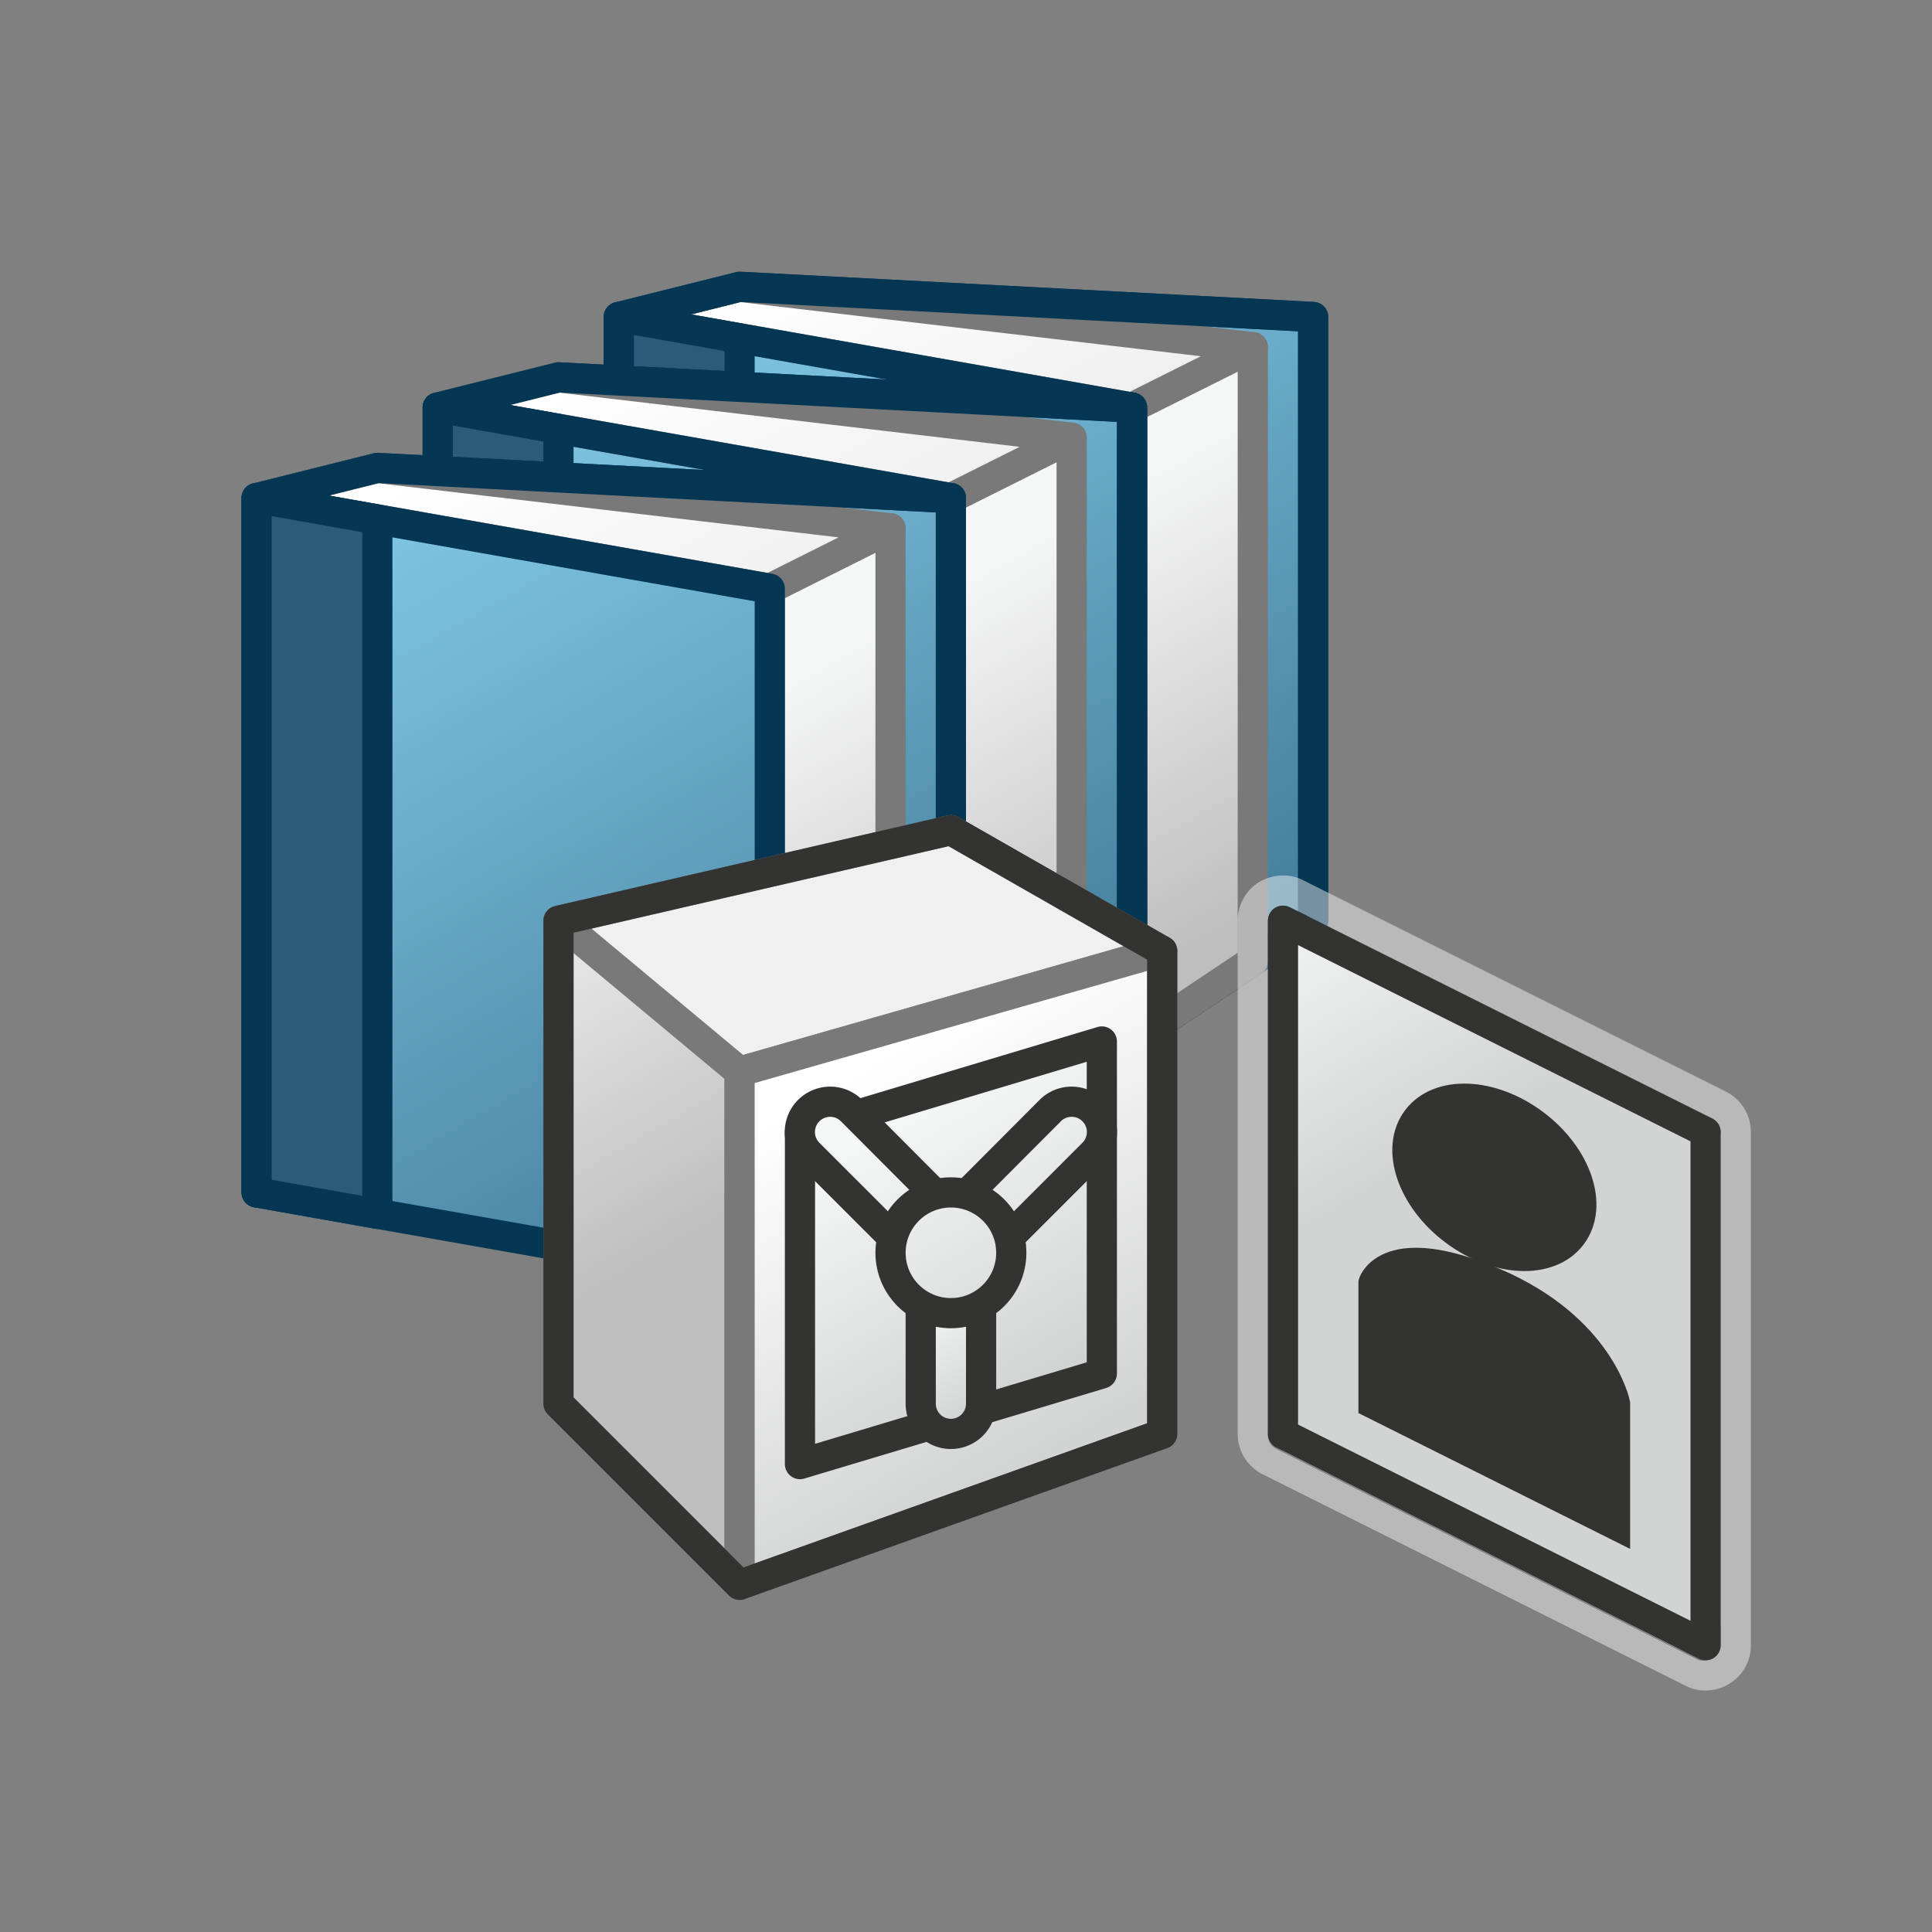 <svg xmlns="http://www.w3.org/2000/svg" xmlns:xlink="http://www.w3.org/1999/xlink" viewBox="0 0 64 64"><rect x="0" y="0" width="64" height="64" fill="#808080" stroke="none"/><defs><linearGradient id="linear-gradient" x1="41.01" y1="37.6" x2="21.82" y2="4.36" gradientUnits="userSpaceOnUse"><stop offset="0" stop-color="#386f8d"/><stop offset="1" stop-color="#8dd7f4"/></linearGradient><linearGradient id="linear-gradient-2" x1="35.91" y1="16.78" x2="43.27" y2="29.53" gradientUnits="userSpaceOnUse"><stop offset="0" stop-color="#f5f6f6"/><stop offset="0.99" stop-color="#bfbebe"/></linearGradient><linearGradient id="linear-gradient-3" x1="28.75" y1="7.1" x2="33.4" y2="15.15" gradientUnits="userSpaceOnUse"><stop offset="0" stop-color="#fff"/><stop offset="1" stop-color="#f1f0f0"/></linearGradient><linearGradient id="linear-gradient-4" x1="39.1" y1="41" x2="18.78" y2="5.8" xlink:href="#linear-gradient"/><linearGradient id="linear-gradient-5" x1="35.01" y1="40.6" x2="15.82" y2="7.36" xlink:href="#linear-gradient"/><linearGradient id="linear-gradient-9" x1="29.01" y1="43.6" x2="9.82" y2="10.36" xlink:href="#linear-gradient"/><linearGradient id="linear-gradient-15" x1="27.92" y1="35.79" x2="34.96" y2="47.98" gradientUnits="userSpaceOnUse"><stop offset="0" stop-color="#fff"/><stop offset="1" stop-color="#d2d3d3"/></linearGradient><linearGradient id="linear-gradient-16" x1="29.13" y1="37.4" x2="34.1" y2="46" gradientUnits="userSpaceOnUse"><stop offset="0" stop-color="#f5f6f6"/><stop offset="0.99" stop-color="#d2d3d3"/></linearGradient><linearGradient id="linear-gradient-17" x1="30.58" y1="43.05" x2="32.65" y2="46.62" xlink:href="#linear-gradient-16"/></defs><title>ENOWSLI_AP_AppIcon</title><g id="Layer_6" data-name="Layer 6"><polygon points="43.5 10.5 24.5 9.5 20.5 10.5 20.5 33.5 37.5 34.5 43.5 30.5 43.5 10.5" stroke="#053755" stroke-linecap="round" stroke-linejoin="round" fill="url(#linear-gradient)"/><polygon points="41.5 11.5 37.5 13.5 37.5 34.5 41.5 31.83 41.5 11.5" stroke="#797979" stroke-linecap="round" stroke-linejoin="round" fill="url(#linear-gradient-2)"/><polygon points="41.5 11.5 24.5 9.5 20.5 10.5 37.5 13.5 41.5 11.5" stroke="#797979" stroke-linecap="round" stroke-linejoin="round" fill="url(#linear-gradient-3)"/><polyline points="43.5 30.5 43.5 10.5 24.5 9.5 20.5 10.5" fill="none" stroke="#053755" stroke-linecap="round" stroke-linejoin="round"/><polygon points="20.5 10.5 20.5 33.5 37.5 36.5 37.5 13.5 20.5 10.5" stroke="#053755" stroke-linecap="round" stroke-linejoin="round" fill="url(#linear-gradient-4)"/><polygon points="24.5 11.21 24.5 34.21 20.5 33.5 20.5 10.5 24.5 11.21" fill="#2a5b79" stroke="#053755" stroke-linecap="round" stroke-linejoin="round"/><polygon points="37.5 13.5 18.5 12.5 14.5 13.5 14.5 36.5 31.5 37.5 37.5 33.5 37.5 13.5" stroke="#053755" stroke-linecap="round" stroke-linejoin="round" fill="url(#linear-gradient-5)"/><polygon points="35.5 14.5 31.5 16.5 31.5 37.5 35.5 34.83 35.5 14.5" stroke="#797979" stroke-linecap="round" stroke-linejoin="round" fill="url(#linear-gradient-2)"/><polygon points="35.5 14.5 18.5 12.5 14.5 13.5 31.5 16.5 35.5 14.5" stroke="#797979" stroke-linecap="round" stroke-linejoin="round" fill="url(#linear-gradient-3)"/><polyline points="37.5 33.5 37.5 13.5 18.5 12.5 14.5 13.5" fill="none" stroke="#053755" stroke-linecap="round" stroke-linejoin="round"/><polygon points="14.5 13.5 14.5 36.5 31.5 39.5 31.5 16.5 14.5 13.5" stroke="#053755" stroke-linecap="round" stroke-linejoin="round" fill="url(#linear-gradient-4)"/><polygon points="18.5 14.21 18.5 37.21 14.5 36.5 14.5 13.5 18.5 14.21" fill="#2a5b79" stroke="#053755" stroke-linecap="round" stroke-linejoin="round"/><polygon points="31.5 16.5 12.5 15.5 8.5 16.5 8.5 39.5 25.5 40.5 31.5 36.5 31.5 16.5" stroke="#053755" stroke-linecap="round" stroke-linejoin="round" fill="url(#linear-gradient-9)"/><polygon points="29.5 17.5 25.5 19.5 25.5 40.5 29.5 37.83 29.5 17.5" stroke="#797979" stroke-linecap="round" stroke-linejoin="round" fill="url(#linear-gradient-2)"/><polygon points="29.5 17.5 12.5 15.5 8.5 16.5 25.5 19.5 29.5 17.5" stroke="#797979" stroke-linecap="round" stroke-linejoin="round" fill="url(#linear-gradient-3)"/><polyline points="31.5 36.5 31.5 16.5 12.5 15.5 8.5 16.5" fill="none" stroke="#053755" stroke-linecap="round" stroke-linejoin="round"/><polygon points="8.5 16.5 8.5 39.5 25.5 42.5 25.5 19.5 8.5 16.5" stroke="#053755" stroke-linecap="round" stroke-linejoin="round" fill="url(#linear-gradient-4)"/><polygon points="12.5 17.21 12.5 40.21 8.5 39.5 8.5 16.5 12.5 17.21" fill="#2a5b79" stroke="#053755" stroke-linecap="round" stroke-linejoin="round"/></g><g id="Layer_7" data-name="Layer 7"><polygon points="18.5 30.5 18.5 46.5 24.5 52.5 24.5 35.5 18.5 30.5" stroke="#797979" stroke-linecap="round" stroke-linejoin="round" fill="url(#linear-gradient-2)"/><polygon points="18.5 30.5 31.5 27.5 38.5 31.5 24.5 35.5 18.5 30.5" stroke="#797979" stroke-linecap="round" stroke-linejoin="round" fill="url(#linear-gradient-3)"/><polygon points="38.5 31.5 38.5 47.5 24.5 52.5 24.5 35.5 38.5 31.5" stroke="#797979" stroke-linecap="round" stroke-linejoin="round" fill="url(#linear-gradient-15)"/><polygon points="26.5 48.5 26.5 37.5 36.5 34.5 36.5 45.5 26.5 48.5" stroke="#333332" stroke-linecap="round" stroke-linejoin="round" fill="url(#linear-gradient-16)"/><path d="M30.5,42.5h2a0,0,0,0,1,0,0v4a1,1,0,0,1-1,1h0a1,1,0,0,1-1-1v-4a0,0,0,0,1,0,0Z" stroke="#333332" stroke-linecap="round" stroke-linejoin="round" fill="url(#linear-gradient-17)"/><path d="M31.5,42.5a1,1,0,0,1-.71-.29l-4-4a1,1,0,0,1,1.42-1.42l3.29,3.3,3.29-3.3a1,1,0,0,1,1.42,1.42l-4,4A1,1,0,0,1,31.5,42.5Z" stroke="#333332" stroke-linecap="round" stroke-linejoin="round" fill="url(#linear-gradient-16)"/><circle cx="31.5" cy="41.5" r="2" stroke="#333332" stroke-linecap="round" stroke-linejoin="round" fill="url(#linear-gradient-16)"/><polygon points="31.5 27.5 18.5 30.5 18.5 46.5 24.5 52.5 38.5 47.5 38.5 31.5 31.5 27.5" fill="none" stroke="#333332" stroke-linecap="round" stroke-linejoin="round"/></g><g id="Layer_5" data-name="Layer 5"><g opacity="0.45"><path d="M43,31.31l13,6.5V53.69l-13-6.5V31.31m0-1a1,1,0,0,0-.53.15,1,1,0,0,0-.47.85V47.19a1,1,0,0,0,.55.9l13,6.5a1,1,0,0,0,1-.05,1,1,0,0,0,.47-.85V37.81a1,1,0,0,0-.55-.9l-13-6.5a1,1,0,0,0-.45-.1Z" fill="#fff"/><path d="M42.5,30a.54.54,0,0,1,.22.05l14,7a.51.51,0,0,1,.28.45v17a.52.52,0,0,1-.24.43.59.59,0,0,1-.26.07.54.54,0,0,1-.22,0l-14-7A.51.51,0,0,1,42,47.5v-17a.52.52,0,0,1,.24-.43A.59.59,0,0,1,42.5,30M56,53.69V37.81l-13-6.5V47.19l13,6.5M42.5,29a1.57,1.57,0,0,0-.79.22A1.5,1.5,0,0,0,41,30.5v17a1.5,1.5,0,0,0,.83,1.34l14,7a1.44,1.44,0,0,0,.67.16,1.5,1.5,0,0,0,.78-.22A1.48,1.48,0,0,0,58,54.5v-17a1.5,1.5,0,0,0-.83-1.34l-14-7A1.44,1.44,0,0,0,42.5,29ZM44,46.57V32.93l11,5.5V52.07l-11-5.5Z" fill="#fff"/></g><polygon points="42.5 30.5 42.5 47.5 56.5 54.5 56.5 37.5 42.5 30.5" stroke="#333332" stroke-linecap="round" stroke-linejoin="round" fill="url(#linear-gradient-16)"/><path d="M45.5,46.5v-4s.5-1.5,4,0,4,4,4,4v4Z" fill="#333332" stroke="#333332" stroke-miterlimit="10"/><ellipse cx="49.5" cy="39" rx="2.2" ry="3.2" transform="translate(-11.4 55.19) rotate(-53.12)" fill="#333332" stroke="#333332" stroke-miterlimit="10"/></g></svg>